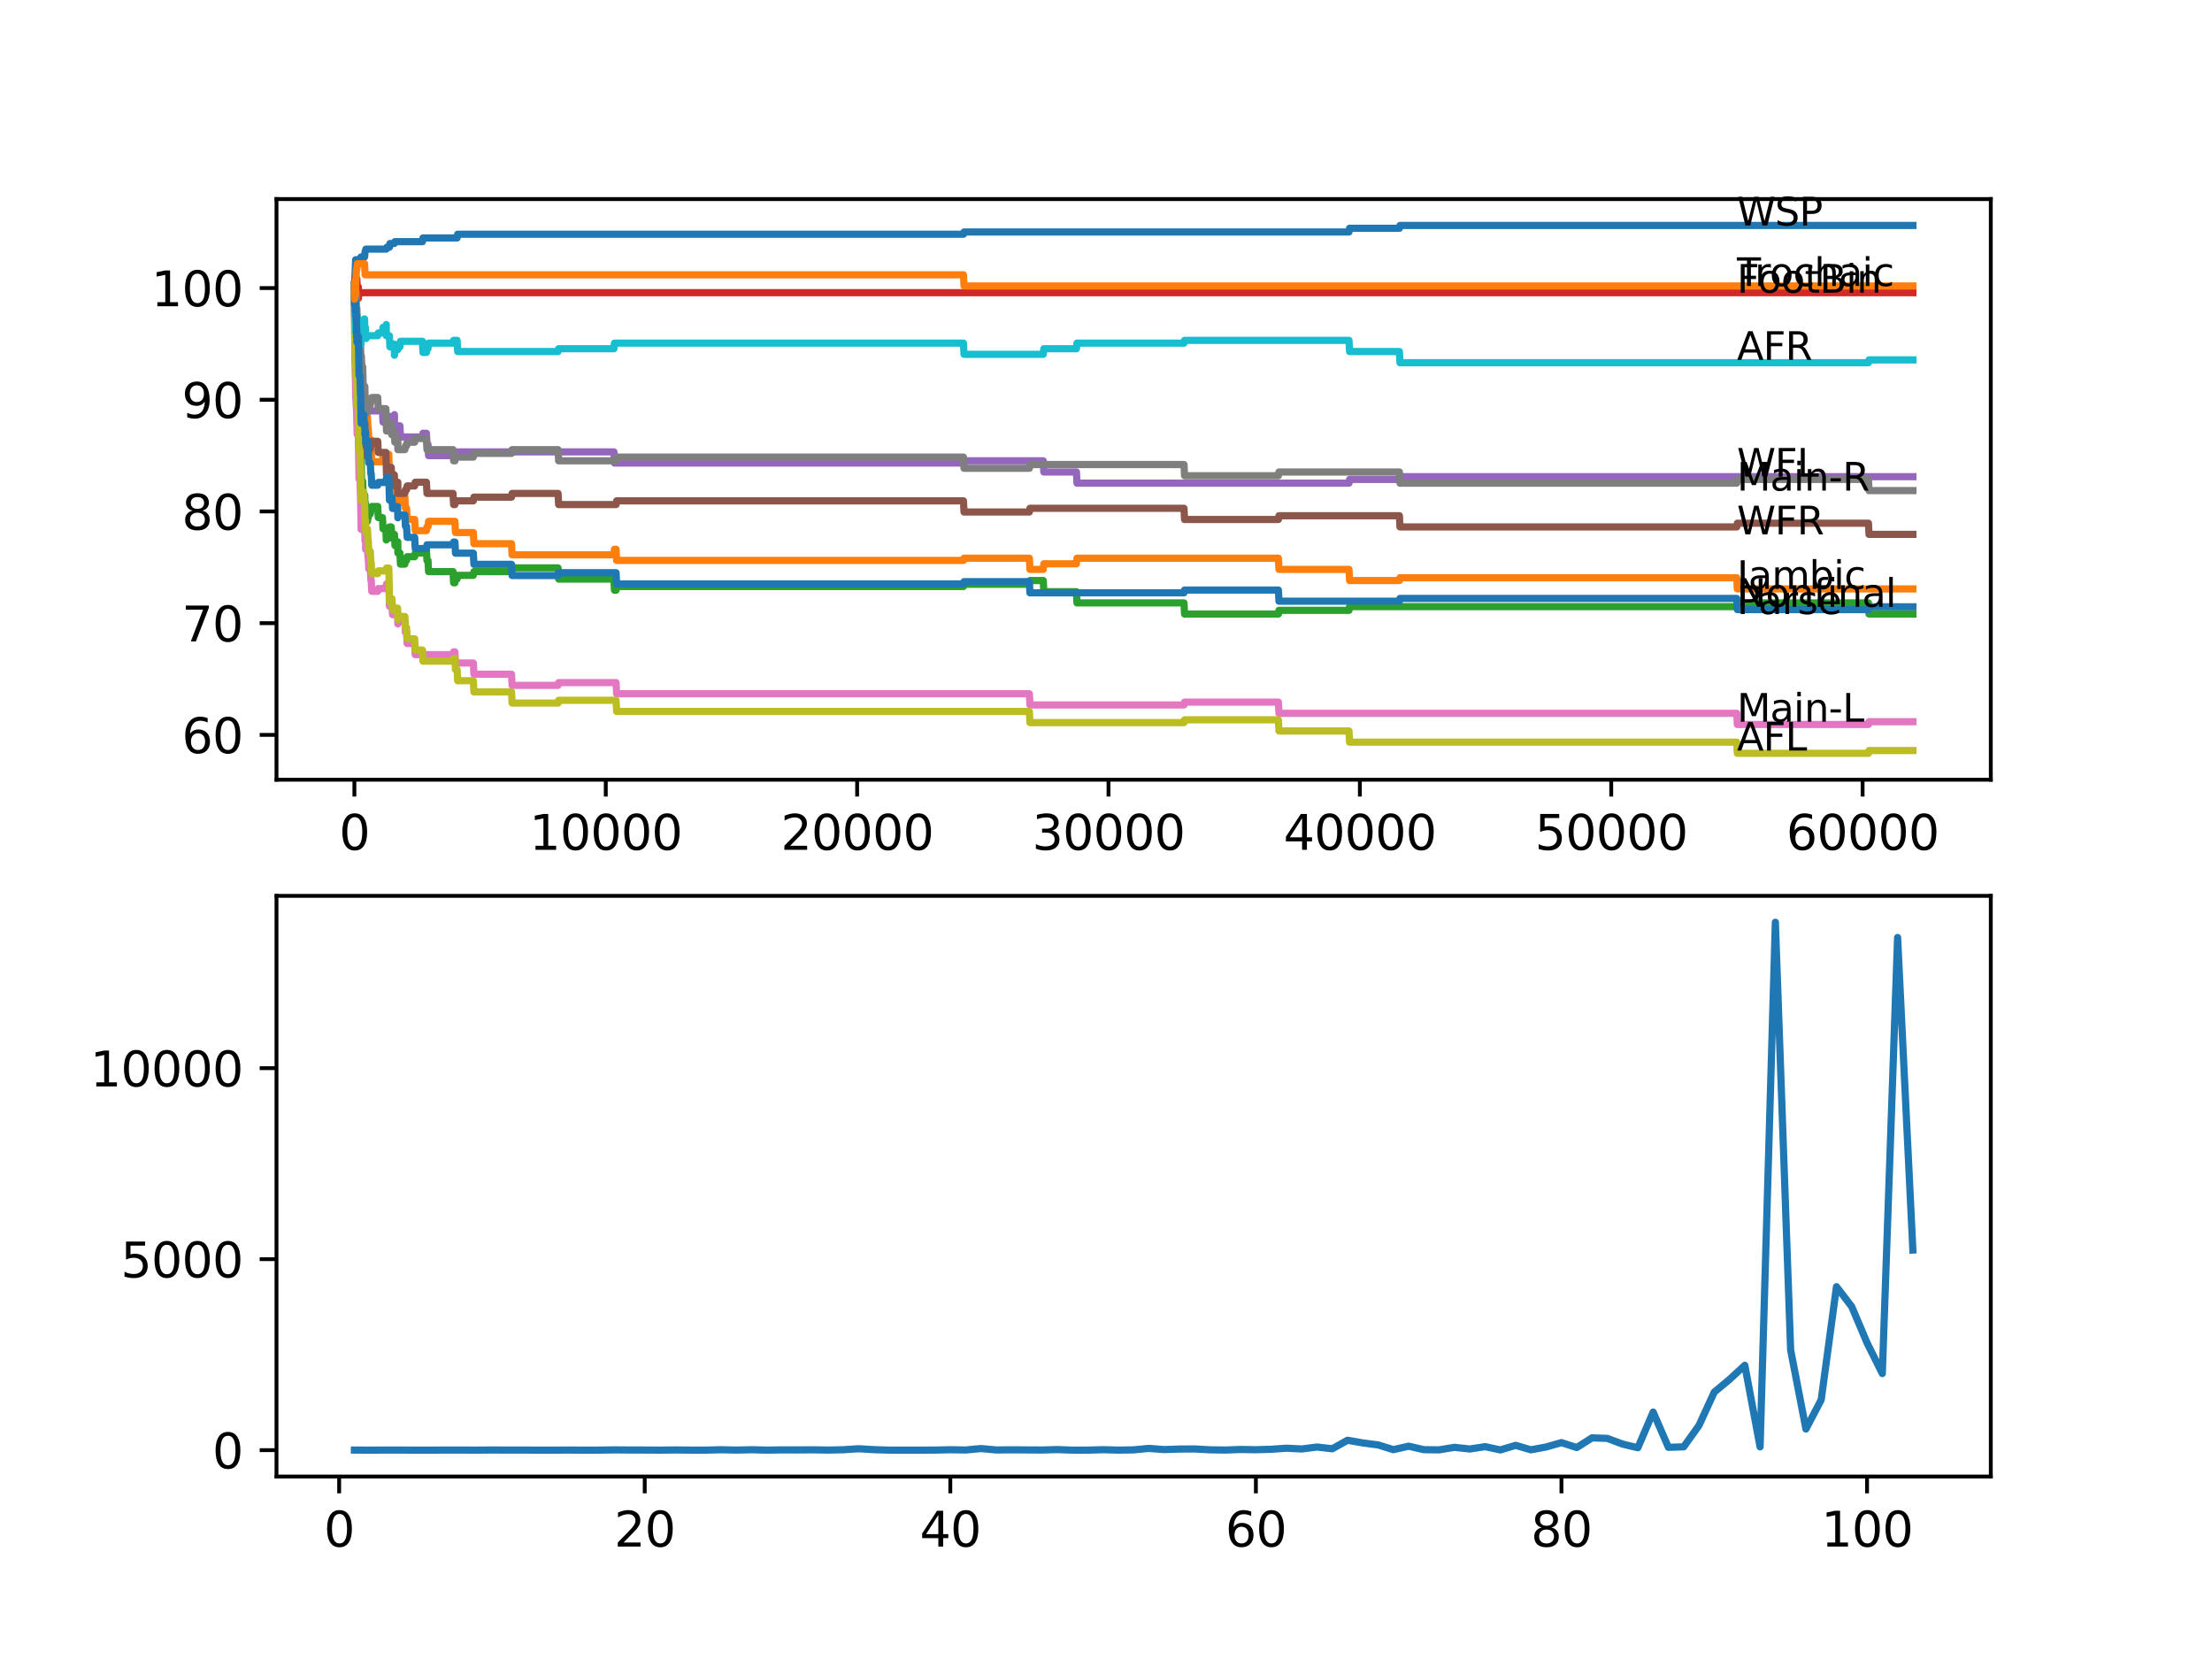 <?xml version="1.0" encoding="utf-8" standalone="no"?>
<!DOCTYPE svg PUBLIC "-//W3C//DTD SVG 1.1//EN"
  "http://www.w3.org/Graphics/SVG/1.1/DTD/svg11.dtd">
<svg xmlns:xlink="http://www.w3.org/1999/xlink" width="460.8pt" height="345.6pt" viewBox="0 0 460.8 345.6" xmlns="http://www.w3.org/2000/svg" version="1.1">
 <defs>
  <style type="text/css">*{stroke-linejoin: round; stroke-linecap: butt}</style>
 </defs>
 <g id="figure_1">
  <g id="patch_1">
   <path d="M 0 345.6 
L 460.8 345.6 
L 460.8 0 
L 0 0 
z
" style="fill: #ffffff"/>
  </g>
  <g id="axes_1">
   <g id="patch_2">
    <path d="M 57.6 162.432 
L 414.72 162.432 
L 414.72 41.472 
L 57.6 41.472 
z
" style="fill: #ffffff"/>
   </g>
   <g id="matplotlib.axis_1">
    <g id="xtick_1">
     <g id="line2d_1">
      <defs>
       <path id="m2e8175c3c3" d="M 0 0 
L 0 3.5 
" style="stroke: #000000; stroke-width: 0.8"/>
      </defs>
      <g>
       <use xlink:href="#m2e8175c3c3" x="73.827" y="162.432" style="stroke: #000000; stroke-width: 0.8"/>
      </g>
     </g>
     <g id="text_1">
      <!-- 0 -->
      <g transform="translate(70.646 177.03)scale(0.1 -0.1)">
       <defs>
        <path id="DejaVuSans-30" d="M 2034 4250 
Q 1547 4250 1301 3770 
Q 1056 3291 1056 2328 
Q 1056 1369 1301 889 
Q 1547 409 2034 409 
Q 2525 409 2770 889 
Q 3016 1369 3016 2328 
Q 3016 3291 2770 3770 
Q 2525 4250 2034 4250 
z
M 2034 4750 
Q 2819 4750 3233 4129 
Q 3647 3509 3647 2328 
Q 3647 1150 3233 529 
Q 2819 -91 2034 -91 
Q 1250 -91 836 529 
Q 422 1150 422 2328 
Q 422 3509 836 4129 
Q 1250 4750 2034 4750 
z
" transform="scale(0.016)"/>
       </defs>
       <use xlink:href="#DejaVuSans-30"/>
      </g>
     </g>
    </g>
    <g id="xtick_2">
     <g id="line2d_2">
      <g>
       <use xlink:href="#m2e8175c3c3" x="126.192" y="162.432" style="stroke: #000000; stroke-width: 0.8"/>
      </g>
     </g>
     <g id="text_2">
      <!-- 10000 -->
      <g transform="translate(110.286 177.03)scale(0.1 -0.1)">
       <defs>
        <path id="DejaVuSans-31" d="M 794 531 
L 1825 531 
L 1825 4091 
L 703 3866 
L 703 4441 
L 1819 4666 
L 2450 4666 
L 2450 531 
L 3481 531 
L 3481 0 
L 794 0 
L 794 531 
z
" transform="scale(0.016)"/>
       </defs>
       <use xlink:href="#DejaVuSans-31"/>
       <use xlink:href="#DejaVuSans-30" x="63.623"/>
       <use xlink:href="#DejaVuSans-30" x="127.246"/>
       <use xlink:href="#DejaVuSans-30" x="190.869"/>
       <use xlink:href="#DejaVuSans-30" x="254.492"/>
      </g>
     </g>
    </g>
    <g id="xtick_3">
     <g id="line2d_3">
      <g>
       <use xlink:href="#m2e8175c3c3" x="178.556" y="162.432" style="stroke: #000000; stroke-width: 0.8"/>
      </g>
     </g>
     <g id="text_3">
      <!-- 20000 -->
      <g transform="translate(162.65 177.03)scale(0.1 -0.1)">
       <defs>
        <path id="DejaVuSans-32" d="M 1228 531 
L 3431 531 
L 3431 0 
L 469 0 
L 469 531 
Q 828 903 1448 1529 
Q 2069 2156 2228 2338 
Q 2531 2678 2651 2914 
Q 2772 3150 2772 3378 
Q 2772 3750 2511 3984 
Q 2250 4219 1831 4219 
Q 1534 4219 1204 4116 
Q 875 4013 500 3803 
L 500 4441 
Q 881 4594 1212 4672 
Q 1544 4750 1819 4750 
Q 2544 4750 2975 4387 
Q 3406 4025 3406 3419 
Q 3406 3131 3298 2873 
Q 3191 2616 2906 2266 
Q 2828 2175 2409 1742 
Q 1991 1309 1228 531 
z
" transform="scale(0.016)"/>
       </defs>
       <use xlink:href="#DejaVuSans-32"/>
       <use xlink:href="#DejaVuSans-30" x="63.623"/>
       <use xlink:href="#DejaVuSans-30" x="127.246"/>
       <use xlink:href="#DejaVuSans-30" x="190.869"/>
       <use xlink:href="#DejaVuSans-30" x="254.492"/>
      </g>
     </g>
    </g>
    <g id="xtick_4">
     <g id="line2d_4">
      <g>
       <use xlink:href="#m2e8175c3c3" x="230.921" y="162.432" style="stroke: #000000; stroke-width: 0.8"/>
      </g>
     </g>
     <g id="text_4">
      <!-- 30000 -->
      <g transform="translate(215.015 177.03)scale(0.1 -0.1)">
       <defs>
        <path id="DejaVuSans-33" d="M 2597 2516 
Q 3050 2419 3304 2112 
Q 3559 1806 3559 1356 
Q 3559 666 3084 287 
Q 2609 -91 1734 -91 
Q 1441 -91 1130 -33 
Q 819 25 488 141 
L 488 750 
Q 750 597 1062 519 
Q 1375 441 1716 441 
Q 2309 441 2620 675 
Q 2931 909 2931 1356 
Q 2931 1769 2642 2001 
Q 2353 2234 1838 2234 
L 1294 2234 
L 1294 2753 
L 1863 2753 
Q 2328 2753 2575 2939 
Q 2822 3125 2822 3475 
Q 2822 3834 2567 4026 
Q 2313 4219 1838 4219 
Q 1578 4219 1281 4162 
Q 984 4106 628 3988 
L 628 4550 
Q 988 4650 1302 4700 
Q 1616 4750 1894 4750 
Q 2613 4750 3031 4423 
Q 3450 4097 3450 3541 
Q 3450 3153 3228 2886 
Q 3006 2619 2597 2516 
z
" transform="scale(0.016)"/>
       </defs>
       <use xlink:href="#DejaVuSans-33"/>
       <use xlink:href="#DejaVuSans-30" x="63.623"/>
       <use xlink:href="#DejaVuSans-30" x="127.246"/>
       <use xlink:href="#DejaVuSans-30" x="190.869"/>
       <use xlink:href="#DejaVuSans-30" x="254.492"/>
      </g>
     </g>
    </g>
    <g id="xtick_5">
     <g id="line2d_5">
      <g>
       <use xlink:href="#m2e8175c3c3" x="283.285" y="162.432" style="stroke: #000000; stroke-width: 0.8"/>
      </g>
     </g>
     <g id="text_5">
      <!-- 40000 -->
      <g transform="translate(267.379 177.03)scale(0.1 -0.1)">
       <defs>
        <path id="DejaVuSans-34" d="M 2419 4116 
L 825 1625 
L 2419 1625 
L 2419 4116 
z
M 2253 4666 
L 3047 4666 
L 3047 1625 
L 3713 1625 
L 3713 1100 
L 3047 1100 
L 3047 0 
L 2419 0 
L 2419 1100 
L 313 1100 
L 313 1709 
L 2253 4666 
z
" transform="scale(0.016)"/>
       </defs>
       <use xlink:href="#DejaVuSans-34"/>
       <use xlink:href="#DejaVuSans-30" x="63.623"/>
       <use xlink:href="#DejaVuSans-30" x="127.246"/>
       <use xlink:href="#DejaVuSans-30" x="190.869"/>
       <use xlink:href="#DejaVuSans-30" x="254.492"/>
      </g>
     </g>
    </g>
    <g id="xtick_6">
     <g id="line2d_6">
      <g>
       <use xlink:href="#m2e8175c3c3" x="335.65" y="162.432" style="stroke: #000000; stroke-width: 0.8"/>
      </g>
     </g>
     <g id="text_6">
      <!-- 50000 -->
      <g transform="translate(319.744 177.03)scale(0.1 -0.1)">
       <defs>
        <path id="DejaVuSans-35" d="M 691 4666 
L 3169 4666 
L 3169 4134 
L 1269 4134 
L 1269 2991 
Q 1406 3038 1543 3061 
Q 1681 3084 1819 3084 
Q 2600 3084 3056 2656 
Q 3513 2228 3513 1497 
Q 3513 744 3044 326 
Q 2575 -91 1722 -91 
Q 1428 -91 1123 -41 
Q 819 9 494 109 
L 494 744 
Q 775 591 1075 516 
Q 1375 441 1709 441 
Q 2250 441 2565 725 
Q 2881 1009 2881 1497 
Q 2881 1984 2565 2268 
Q 2250 2553 1709 2553 
Q 1456 2553 1204 2497 
Q 953 2441 691 2322 
L 691 4666 
z
" transform="scale(0.016)"/>
       </defs>
       <use xlink:href="#DejaVuSans-35"/>
       <use xlink:href="#DejaVuSans-30" x="63.623"/>
       <use xlink:href="#DejaVuSans-30" x="127.246"/>
       <use xlink:href="#DejaVuSans-30" x="190.869"/>
       <use xlink:href="#DejaVuSans-30" x="254.492"/>
      </g>
     </g>
    </g>
    <g id="xtick_7">
     <g id="line2d_7">
      <g>
       <use xlink:href="#m2e8175c3c3" x="388.014" y="162.432" style="stroke: #000000; stroke-width: 0.8"/>
      </g>
     </g>
     <g id="text_7">
      <!-- 60000 -->
      <g transform="translate(372.108 177.03)scale(0.1 -0.1)">
       <defs>
        <path id="DejaVuSans-36" d="M 2113 2584 
Q 1688 2584 1439 2293 
Q 1191 2003 1191 1497 
Q 1191 994 1439 701 
Q 1688 409 2113 409 
Q 2538 409 2786 701 
Q 3034 994 3034 1497 
Q 3034 2003 2786 2293 
Q 2538 2584 2113 2584 
z
M 3366 4563 
L 3366 3988 
Q 3128 4100 2886 4159 
Q 2644 4219 2406 4219 
Q 1781 4219 1451 3797 
Q 1122 3375 1075 2522 
Q 1259 2794 1537 2939 
Q 1816 3084 2150 3084 
Q 2853 3084 3261 2657 
Q 3669 2231 3669 1497 
Q 3669 778 3244 343 
Q 2819 -91 2113 -91 
Q 1303 -91 875 529 
Q 447 1150 447 2328 
Q 447 3434 972 4092 
Q 1497 4750 2381 4750 
Q 2619 4750 2861 4703 
Q 3103 4656 3366 4563 
z
" transform="scale(0.016)"/>
       </defs>
       <use xlink:href="#DejaVuSans-36"/>
       <use xlink:href="#DejaVuSans-30" x="63.623"/>
       <use xlink:href="#DejaVuSans-30" x="127.246"/>
       <use xlink:href="#DejaVuSans-30" x="190.869"/>
       <use xlink:href="#DejaVuSans-30" x="254.492"/>
      </g>
     </g>
    </g>
   </g>
   <g id="matplotlib.axis_2">
    <g id="ytick_1">
     <g id="line2d_8">
      <defs>
       <path id="mce002742f3" d="M 0 0 
L -3.5 0 
" style="stroke: #000000; stroke-width: 0.8"/>
      </defs>
      <g>
       <use xlink:href="#mce002742f3" x="57.6" y="153.094" style="stroke: #000000; stroke-width: 0.8"/>
      </g>
     </g>
     <g id="text_8">
      <!-- 60 -->
      <g transform="translate(37.875 156.893)scale(0.1 -0.1)">
       <use xlink:href="#DejaVuSans-36"/>
       <use xlink:href="#DejaVuSans-30" x="63.623"/>
      </g>
     </g>
    </g>
    <g id="ytick_2">
     <g id="line2d_9">
      <g>
       <use xlink:href="#mce002742f3" x="57.6" y="129.821" style="stroke: #000000; stroke-width: 0.8"/>
      </g>
     </g>
     <g id="text_9">
      <!-- 70 -->
      <g transform="translate(37.875 133.62)scale(0.1 -0.1)">
       <defs>
        <path id="DejaVuSans-37" d="M 525 4666 
L 3525 4666 
L 3525 4397 
L 1831 0 
L 1172 0 
L 2766 4134 
L 525 4134 
L 525 4666 
z
" transform="scale(0.016)"/>
       </defs>
       <use xlink:href="#DejaVuSans-37"/>
       <use xlink:href="#DejaVuSans-30" x="63.623"/>
      </g>
     </g>
    </g>
    <g id="ytick_3">
     <g id="line2d_10">
      <g>
       <use xlink:href="#mce002742f3" x="57.6" y="106.548" style="stroke: #000000; stroke-width: 0.8"/>
      </g>
     </g>
     <g id="text_10">
      <!-- 80 -->
      <g transform="translate(37.875 110.348)scale(0.1 -0.1)">
       <defs>
        <path id="DejaVuSans-38" d="M 2034 2216 
Q 1584 2216 1326 1975 
Q 1069 1734 1069 1313 
Q 1069 891 1326 650 
Q 1584 409 2034 409 
Q 2484 409 2743 651 
Q 3003 894 3003 1313 
Q 3003 1734 2745 1975 
Q 2488 2216 2034 2216 
z
M 1403 2484 
Q 997 2584 770 2862 
Q 544 3141 544 3541 
Q 544 4100 942 4425 
Q 1341 4750 2034 4750 
Q 2731 4750 3128 4425 
Q 3525 4100 3525 3541 
Q 3525 3141 3298 2862 
Q 3072 2584 2669 2484 
Q 3125 2378 3379 2068 
Q 3634 1759 3634 1313 
Q 3634 634 3220 271 
Q 2806 -91 2034 -91 
Q 1263 -91 848 271 
Q 434 634 434 1313 
Q 434 1759 690 2068 
Q 947 2378 1403 2484 
z
M 1172 3481 
Q 1172 3119 1398 2916 
Q 1625 2713 2034 2713 
Q 2441 2713 2670 2916 
Q 2900 3119 2900 3481 
Q 2900 3844 2670 4047 
Q 2441 4250 2034 4250 
Q 1625 4250 1398 4047 
Q 1172 3844 1172 3481 
z
" transform="scale(0.016)"/>
       </defs>
       <use xlink:href="#DejaVuSans-38"/>
       <use xlink:href="#DejaVuSans-30" x="63.623"/>
      </g>
     </g>
    </g>
    <g id="ytick_4">
     <g id="line2d_11">
      <g>
       <use xlink:href="#mce002742f3" x="57.6" y="83.276" style="stroke: #000000; stroke-width: 0.8"/>
      </g>
     </g>
     <g id="text_11">
      <!-- 90 -->
      <g transform="translate(37.875 87.075)scale(0.1 -0.1)">
       <defs>
        <path id="DejaVuSans-39" d="M 703 97 
L 703 672 
Q 941 559 1184 500 
Q 1428 441 1663 441 
Q 2288 441 2617 861 
Q 2947 1281 2994 2138 
Q 2813 1869 2534 1725 
Q 2256 1581 1919 1581 
Q 1219 1581 811 2004 
Q 403 2428 403 3163 
Q 403 3881 828 4315 
Q 1253 4750 1959 4750 
Q 2769 4750 3195 4129 
Q 3622 3509 3622 2328 
Q 3622 1225 3098 567 
Q 2575 -91 1691 -91 
Q 1453 -91 1209 -44 
Q 966 3 703 97 
z
M 1959 2075 
Q 2384 2075 2632 2365 
Q 2881 2656 2881 3163 
Q 2881 3666 2632 3958 
Q 2384 4250 1959 4250 
Q 1534 4250 1286 3958 
Q 1038 3666 1038 3163 
Q 1038 2656 1286 2365 
Q 1534 2075 1959 2075 
z
" transform="scale(0.016)"/>
       </defs>
       <use xlink:href="#DejaVuSans-39"/>
       <use xlink:href="#DejaVuSans-30" x="63.623"/>
      </g>
     </g>
    </g>
    <g id="ytick_5">
     <g id="line2d_12">
      <g>
       <use xlink:href="#mce002742f3" x="57.6" y="60.003" style="stroke: #000000; stroke-width: 0.8"/>
      </g>
     </g>
     <g id="text_12">
      <!-- 100 -->
      <g transform="translate(31.512 63.802)scale(0.1 -0.1)">
       <use xlink:href="#DejaVuSans-31"/>
       <use xlink:href="#DejaVuSans-30" x="63.623"/>
       <use xlink:href="#DejaVuSans-30" x="127.246"/>
      </g>
     </g>
    </g>
   </g>
   <g id="line2d_13">
    <path d="M 73.833 59.421 
L 73.838 59.421 
L 73.964 57.016 
L 73.969 57.016 
L 74.089 54.107 
L 75.095 54.107 
L 75.21 53.525 
L 75.948 53.525 
L 76.063 52.362 
L 76.105 52.362 
L 76.221 51.896 
L 80.462 51.896 
L 80.577 51.508 
L 81.111 51.508 
L 81.227 50.733 
L 82.138 50.733 
L 82.253 50.345 
L 87.997 50.345 
L 88.113 49.569 
L 95.224 49.569 
L 95.339 48.793 
L 200.707 48.793 
L 200.822 48.328 
L 281.023 48.328 
L 281.138 47.552 
L 291.522 47.552 
L 291.638 46.97 
L 398.487 46.97 
L 398.487 46.97 
" clip-path="url(#pe98b1a8be1)" style="fill: none; stroke: #1f77b4; stroke-width: 1.5; stroke-linecap: square"/>
   </g>
   <g id="line2d_14">
    <path d="M 73.833 59.421 
L 73.843 59.421 
L 73.875 58.839 
L 73.89 63.494 
L 73.896 63.494 
L 73.948 66.209 
L 74.006 64.657 
L 74.032 64.657 
L 74.079 62.912 
L 74.084 65.239 
L 74.142 64.076 
L 74.147 64.076 
L 74.262 67.567 
L 74.665 67.567 
L 74.681 66.403 
L 74.686 68.73 
L 74.77 68.73 
L 74.885 71.057 
L 74.99 71.057 
L 75.11 75.712 
L 75.116 75.712 
L 75.241 82.694 
L 75.273 82.694 
L 75.393 80.367 
L 75.786 80.367 
L 75.901 82.694 
L 76.011 82.694 
L 76.105 85.021 
L 76.126 84.556 
L 76.163 84.556 
L 76.278 86.883 
L 76.55 86.883 
L 76.666 89.21 
L 76.713 89.21 
L 76.828 91.537 
L 77.142 91.537 
L 77.257 93.865 
L 77.331 93.865 
L 77.446 96.192 
L 79.677 96.192 
L 79.792 95.028 
L 80.462 95.028 
L 80.577 94.64 
L 81.007 94.64 
L 81.132 101.622 
L 81.656 101.622 
L 81.771 103.95 
L 82.138 103.95 
L 82.269 102.398 
L 82.829 102.398 
L 82.944 104.725 
L 83.311 104.725 
L 83.426 103.562 
L 84.342 103.562 
L 84.457 105.889 
L 84.698 105.889 
L 84.814 108.216 
L 86.384 108.216 
L 86.5 110.544 
L 88.83 110.544 
L 88.945 109.768 
L 89.16 109.768 
L 89.275 108.604 
L 94.768 108.604 
L 94.883 110.931 
L 98.606 110.931 
L 98.722 113.259 
L 106.561 113.259 
L 106.676 115.586 
L 127.889 115.586 
L 128.004 114.422 
L 128.339 114.422 
L 128.454 116.75 
L 200.707 116.75 
L 200.822 116.284 
L 214.437 116.284 
L 214.552 118.611 
L 217.332 118.611 
L 217.448 117.448 
L 224.239 117.448 
L 224.354 116.284 
L 266.314 116.284 
L 266.429 118.611 
L 281.023 118.611 
L 281.138 120.939 
L 291.522 120.939 
L 291.638 120.357 
L 361.801 120.357 
L 361.916 122.684 
L 398.487 122.684 
L 398.487 122.684 
" clip-path="url(#pe98b1a8be1)" style="fill: none; stroke: #ff7f0e; stroke-width: 1.5; stroke-linecap: square"/>
   </g>
   <g id="line2d_15">
    <path d="M 73.833 60.003 
L 73.843 60.003 
L 73.854 59.421 
L 73.906 64.58 
L 73.911 64.58 
L 73.922 64.58 
L 74.047 75.634 
L 74.053 75.053 
L 74.084 75.053 
L 74.205 79.707 
L 74.215 79.707 
L 74.257 84.362 
L 74.33 83.586 
L 74.335 83.586 
L 74.456 88.24 
L 74.597 88.24 
L 74.681 92.119 
L 74.712 91.344 
L 74.749 91.344 
L 74.77 93.671 
L 74.859 93.089 
L 74.99 93.089 
L 75.016 92.313 
L 75.021 94.64 
L 75.095 93.865 
L 75.194 92.507 
L 75.32 100.265 
L 75.556 100.265 
L 75.676 104.919 
L 75.786 104.919 
L 75.901 104.337 
L 75.948 104.337 
L 75.995 103.174 
L 76.001 105.501 
L 76.053 104.725 
L 76.105 104.725 
L 76.163 107.053 
L 76.215 106.277 
L 76.283 106.277 
L 76.399 108.604 
L 76.55 108.604 
L 76.666 107.828 
L 76.713 107.828 
L 76.828 107.053 
L 77.142 107.053 
L 77.257 106.277 
L 77.331 106.277 
L 77.446 105.501 
L 78.687 105.501 
L 78.802 107.828 
L 79.677 107.828 
L 79.792 110.156 
L 80.394 110.156 
L 80.462 112.483 
L 80.509 112.095 
L 81.007 112.095 
L 81.132 109.768 
L 81.499 109.768 
L 81.614 112.095 
L 81.656 112.095 
L 81.771 111.319 
L 82.169 111.319 
L 82.284 113.647 
L 82.829 113.647 
L 82.876 112.871 
L 82.881 115.198 
L 82.928 115.198 
L 83.311 115.198 
L 83.426 117.525 
L 84.342 117.525 
L 84.457 116.75 
L 84.698 116.75 
L 84.814 115.974 
L 86.384 115.974 
L 86.5 115.198 
L 87.997 115.198 
L 88.113 114.422 
L 88.83 114.422 
L 88.945 116.75 
L 89.16 116.75 
L 89.275 119.077 
L 94.381 119.077 
L 94.496 121.404 
L 94.768 121.404 
L 94.883 120.628 
L 95.224 120.628 
L 95.339 119.853 
L 98.606 119.853 
L 98.722 119.077 
L 106.561 119.077 
L 106.676 118.301 
L 116.258 118.301 
L 116.374 120.628 
L 127.889 120.628 
L 128.004 122.956 
L 128.339 122.956 
L 128.454 122.18 
L 200.707 122.18 
L 200.822 121.714 
L 214.437 121.714 
L 214.552 120.939 
L 217.332 120.939 
L 217.448 123.266 
L 224.239 123.266 
L 224.354 125.593 
L 246.646 125.593 
L 246.761 127.92 
L 266.314 127.92 
L 266.429 127.145 
L 281.023 127.145 
L 281.138 126.369 
L 361.801 126.369 
L 361.916 125.593 
L 389.234 125.593 
L 389.35 127.92 
L 398.487 127.92 
L 398.487 127.92 
" clip-path="url(#pe98b1a8be1)" style="fill: none; stroke: #2ca02c; stroke-width: 1.5; stroke-linecap: square"/>
   </g>
   <g id="line2d_16">
    <path d="M 73.833 60.003 
L 73.885 60.003 
L 74.011 58.064 
L 74.335 58.064 
L 74.451 60.391 
L 74.597 60.391 
L 74.665 59.809 
L 74.671 62.136 
L 74.697 61.554 
L 74.749 61.554 
L 74.864 60.973 
L 398.487 60.973 
L 398.487 60.973 
" clip-path="url(#pe98b1a8be1)" style="fill: none; stroke: #d62728; stroke-width: 1.5; stroke-linecap: square"/>
   </g>
   <g id="line2d_17">
    <path d="M 73.833 62.33 
L 73.838 62.33 
L 73.969 72.803 
L 73.974 72.803 
L 74.095 79.203 
L 74.288 79.203 
L 74.403 81.53 
L 75.095 81.53 
L 75.21 80.948 
L 75.273 80.948 
L 75.393 85.603 
L 79.677 85.603 
L 79.792 87.93 
L 80.462 87.93 
L 80.577 87.542 
L 81.111 87.542 
L 81.227 86.767 
L 82.138 86.767 
L 82.169 86.379 
L 82.174 88.706 
L 82.222 88.706 
L 83.311 88.706 
L 83.426 91.033 
L 87.997 91.033 
L 88.113 90.257 
L 88.83 90.257 
L 88.945 92.585 
L 89.16 92.585 
L 89.275 94.912 
L 95.224 94.912 
L 95.339 94.136 
L 127.889 94.136 
L 128.004 96.464 
L 200.707 96.464 
L 200.822 95.998 
L 217.332 95.998 
L 217.448 98.325 
L 224.239 98.325 
L 224.354 100.653 
L 281.023 100.653 
L 281.138 99.877 
L 291.522 99.877 
L 291.638 99.295 
L 398.487 99.295 
L 398.487 99.295 
" clip-path="url(#pe98b1a8be1)" style="fill: none; stroke: #9467bd; stroke-width: 1.5; stroke-linecap: square"/>
   </g>
   <g id="line2d_18">
    <path d="M 73.833 59.421 
L 73.854 59.421 
L 73.985 68.265 
L 74.053 68.265 
L 74.089 67.489 
L 74.095 69.816 
L 74.152 69.816 
L 74.157 69.816 
L 74.215 69.04 
L 74.225 73.695 
L 74.241 73.695 
L 74.257 73.695 
L 74.335 72.144 
L 74.341 74.471 
L 74.367 73.695 
L 74.403 73.695 
L 74.519 76.022 
L 74.597 76.022 
L 74.681 79.901 
L 74.712 78.35 
L 74.749 78.35 
L 74.77 80.677 
L 74.859 80.095 
L 74.99 80.095 
L 75.016 79.319 
L 75.021 81.647 
L 75.095 80.871 
L 75.199 84.75 
L 75.21 83.198 
L 75.268 83.198 
L 75.383 85.525 
L 75.556 85.525 
L 75.676 90.18 
L 75.786 90.18 
L 75.901 89.598 
L 75.995 89.598 
L 76.111 93.477 
L 76.163 93.477 
L 76.278 92.701 
L 76.283 92.701 
L 76.399 95.028 
L 76.55 95.028 
L 76.666 94.253 
L 76.713 94.253 
L 76.828 93.477 
L 77.142 93.477 
L 77.257 92.701 
L 77.331 92.701 
L 77.446 91.925 
L 78.687 91.925 
L 78.802 94.253 
L 80.394 94.253 
L 80.514 98.907 
L 81.007 98.907 
L 81.127 97.356 
L 81.499 97.356 
L 81.614 99.683 
L 81.656 99.683 
L 81.771 98.907 
L 82.138 98.907 
L 82.253 101.234 
L 82.829 101.234 
L 82.876 100.459 
L 82.881 102.786 
L 82.928 102.786 
L 84.342 102.786 
L 84.457 102.01 
L 84.698 102.01 
L 84.814 101.234 
L 86.384 101.234 
L 86.5 100.459 
L 88.83 100.459 
L 88.945 102.786 
L 94.381 102.786 
L 94.496 105.113 
L 94.768 105.113 
L 94.883 104.337 
L 98.606 104.337 
L 98.722 103.562 
L 106.561 103.562 
L 106.676 102.786 
L 116.258 102.786 
L 116.374 105.113 
L 128.339 105.113 
L 128.454 104.337 
L 200.707 104.337 
L 200.822 106.665 
L 214.437 106.665 
L 214.552 105.889 
L 246.646 105.889 
L 246.761 108.216 
L 266.314 108.216 
L 266.429 107.44 
L 291.522 107.44 
L 291.638 109.768 
L 361.801 109.768 
L 361.916 108.992 
L 389.234 108.992 
L 389.35 111.319 
L 398.487 111.319 
L 398.487 111.319 
" clip-path="url(#pe98b1a8be1)" style="fill: none; stroke: #8c564b; stroke-width: 1.5; stroke-linecap: square"/>
   </g>
   <g id="line2d_19">
    <path d="M 73.833 62.33 
L 73.838 62.33 
L 73.964 71.872 
L 73.969 71.29 
L 73.974 71.29 
L 74.089 82.927 
L 74.105 82.345 
L 74.157 82.345 
L 74.273 85.836 
L 74.288 85.836 
L 74.403 90.49 
L 74.519 89.908 
L 74.597 89.908 
L 74.665 89.327 
L 74.671 91.654 
L 74.796 99.799 
L 74.99 99.799 
L 75.105 103.872 
L 75.116 103.872 
L 75.236 110.272 
L 75.268 110.272 
L 75.383 109.69 
L 75.556 109.69 
L 75.676 108.527 
L 75.786 108.527 
L 75.901 110.854 
L 75.995 110.854 
L 76.011 110.272 
L 76.016 112.599 
L 76.09 112.599 
L 76.105 112.599 
L 76.163 112.134 
L 76.168 114.461 
L 76.194 114.461 
L 76.283 114.461 
L 76.399 113.879 
L 76.55 113.879 
L 76.666 116.207 
L 76.713 116.207 
L 76.828 118.534 
L 77.142 118.534 
L 77.257 120.861 
L 77.331 120.861 
L 77.446 123.188 
L 78.687 123.188 
L 78.802 122.607 
L 80.394 122.607 
L 80.509 121.637 
L 81.007 121.637 
L 81.127 126.291 
L 81.499 126.291 
L 81.614 125.71 
L 81.656 125.71 
L 81.771 128.037 
L 82.138 128.037 
L 82.253 127.649 
L 82.829 127.649 
L 82.876 129.976 
L 82.939 129.394 
L 84.342 129.394 
L 84.457 131.722 
L 84.698 131.722 
L 84.814 134.049 
L 86.384 134.049 
L 86.5 136.376 
L 94.381 136.376 
L 94.496 135.794 
L 94.768 135.794 
L 94.883 138.122 
L 98.606 138.122 
L 98.722 140.449 
L 106.561 140.449 
L 106.676 142.776 
L 116.258 142.776 
L 116.374 142.194 
L 128.339 142.194 
L 128.454 144.522 
L 214.437 144.522 
L 214.552 146.849 
L 246.646 146.849 
L 246.761 146.267 
L 266.314 146.267 
L 266.429 148.594 
L 361.801 148.594 
L 361.916 150.922 
L 389.234 150.922 
L 389.35 150.34 
L 398.487 150.34 
L 398.487 150.34 
" clip-path="url(#pe98b1a8be1)" style="fill: none; stroke: #e377c2; stroke-width: 1.5; stroke-linecap: square"/>
   </g>
   <g id="line2d_20">
    <path d="M 73.833 59.421 
L 73.838 59.421 
L 73.854 58.645 
L 73.927 62.253 
L 73.953 62.253 
L 74.068 59.537 
L 74.089 59.537 
L 74.157 61.865 
L 74.199 61.089 
L 74.215 61.089 
L 74.257 65.744 
L 74.33 64.192 
L 74.335 64.192 
L 74.451 68.071 
L 74.597 68.071 
L 74.681 70.786 
L 74.707 69.234 
L 74.749 69.234 
L 74.77 71.562 
L 74.859 70.98 
L 74.99 70.98 
L 75.016 70.204 
L 75.021 72.531 
L 75.095 71.756 
L 75.199 75.634 
L 75.21 74.083 
L 75.268 74.083 
L 75.383 76.41 
L 75.556 76.41 
L 75.676 81.065 
L 75.786 81.065 
L 75.901 80.483 
L 75.995 80.483 
L 76.111 84.362 
L 76.163 84.362 
L 76.278 83.586 
L 76.283 83.586 
L 76.399 85.913 
L 76.55 85.913 
L 76.666 85.137 
L 76.713 85.137 
L 76.828 84.362 
L 77.142 84.362 
L 77.257 83.586 
L 77.331 83.586 
L 77.446 82.81 
L 78.687 82.81 
L 78.802 85.137 
L 80.394 85.137 
L 80.514 89.792 
L 81.007 89.792 
L 81.127 88.24 
L 81.499 88.24 
L 81.614 90.568 
L 81.656 90.568 
L 81.771 89.792 
L 82.138 89.792 
L 82.253 92.119 
L 82.829 92.119 
L 82.876 91.344 
L 82.881 93.671 
L 82.928 93.671 
L 84.342 93.671 
L 84.457 92.895 
L 84.698 92.895 
L 84.814 92.119 
L 86.384 92.119 
L 86.5 91.344 
L 88.83 91.344 
L 88.945 93.671 
L 94.381 93.671 
L 94.496 95.998 
L 94.768 95.998 
L 94.883 95.222 
L 98.606 95.222 
L 98.722 94.447 
L 106.561 94.447 
L 106.676 93.671 
L 116.258 93.671 
L 116.374 95.998 
L 128.339 95.998 
L 128.454 95.222 
L 200.707 95.222 
L 200.822 97.55 
L 214.437 97.55 
L 214.552 96.774 
L 246.646 96.774 
L 246.761 99.101 
L 266.314 99.101 
L 266.429 98.325 
L 291.522 98.325 
L 291.638 100.653 
L 361.801 100.653 
L 361.916 99.877 
L 389.234 99.877 
L 389.35 102.204 
L 398.487 102.204 
L 398.487 102.204 
" clip-path="url(#pe98b1a8be1)" style="fill: none; stroke: #7f7f7f; stroke-width: 1.5; stroke-linecap: square"/>
   </g>
   <g id="line2d_21">
    <path d="M 73.833 62.33 
L 73.838 62.33 
L 73.885 70.592 
L 73.958 68.187 
L 73.964 68.187 
L 73.969 67.605 
L 74.016 72.26 
L 74.037 72.26 
L 74.047 72.26 
L 74.168 78.66 
L 74.215 78.66 
L 74.257 77.496 
L 74.294 82.151 
L 74.346 82.151 
L 74.403 84.478 
L 74.456 83.896 
L 74.597 83.896 
L 74.665 83.314 
L 74.671 85.642 
L 74.796 93.787 
L 74.99 93.787 
L 75.105 97.86 
L 75.116 97.86 
L 75.236 104.26 
L 75.268 104.26 
L 75.383 103.678 
L 75.556 103.678 
L 75.676 102.514 
L 75.786 102.514 
L 75.901 104.842 
L 75.948 104.842 
L 76.063 108.914 
L 76.105 108.914 
L 76.163 108.449 
L 76.168 110.776 
L 76.194 110.776 
L 76.283 110.776 
L 76.399 110.194 
L 76.55 110.194 
L 76.666 112.522 
L 76.713 112.522 
L 76.828 114.849 
L 77.142 114.849 
L 77.257 117.176 
L 77.331 117.176 
L 77.446 119.504 
L 78.687 119.504 
L 78.802 118.922 
L 80.394 118.922 
L 80.509 118.34 
L 81.007 118.34 
L 81.132 125.322 
L 81.499 125.322 
L 81.614 124.74 
L 81.656 124.74 
L 81.771 127.067 
L 82.138 127.067 
L 82.253 126.679 
L 82.829 126.679 
L 82.876 129.007 
L 82.939 128.425 
L 84.342 128.425 
L 84.457 130.752 
L 84.698 130.752 
L 84.814 133.079 
L 86.384 133.079 
L 86.5 135.407 
L 87.997 135.407 
L 88.113 137.734 
L 94.381 137.734 
L 94.496 137.152 
L 94.768 137.152 
L 94.883 139.479 
L 95.224 139.479 
L 95.339 141.807 
L 98.606 141.807 
L 98.722 144.134 
L 106.561 144.134 
L 106.676 146.461 
L 116.258 146.461 
L 116.374 145.879 
L 128.339 145.879 
L 128.454 148.207 
L 214.437 148.207 
L 214.552 150.534 
L 246.646 150.534 
L 246.761 149.952 
L 266.314 149.952 
L 266.429 152.279 
L 281.023 152.279 
L 281.138 154.607 
L 361.801 154.607 
L 361.916 156.934 
L 389.234 156.934 
L 389.35 156.352 
L 398.487 156.352 
L 398.487 156.352 
" clip-path="url(#pe98b1a8be1)" style="fill: none; stroke: #bcbd22; stroke-width: 1.5; stroke-linecap: square"/>
   </g>
   <g id="line2d_22">
    <path d="M 73.833 60.003 
L 73.838 60.003 
L 73.843 59.227 
L 73.88 65.744 
L 73.927 63.145 
L 73.932 63.145 
L 73.969 60.624 
L 74.016 64.502 
L 74.032 64.502 
L 74.053 69.157 
L 74.147 67.217 
L 74.157 67.217 
L 74.273 66.442 
L 74.288 66.442 
L 74.335 65.666 
L 74.341 67.993 
L 74.393 67.217 
L 74.403 67.217 
L 74.519 66.636 
L 74.665 66.636 
L 74.692 71.29 
L 74.781 69.933 
L 75.016 69.933 
L 75.095 69.351 
L 75.1 71.678 
L 75.11 71.678 
L 75.194 71.678 
L 75.336 68.187 
L 75.556 68.187 
L 75.676 67.024 
L 75.786 67.024 
L 75.901 66.442 
L 75.948 66.442 
L 75.995 68.769 
L 76.058 68.187 
L 76.105 68.187 
L 76.221 70.514 
L 76.283 70.514 
L 76.399 69.933 
L 78.687 69.933 
L 78.802 69.351 
L 79.677 69.351 
L 79.792 68.187 
L 80.394 68.187 
L 80.462 67.605 
L 80.467 69.933 
L 80.488 69.933 
L 81.111 69.933 
L 81.227 72.26 
L 81.499 72.26 
L 81.614 71.678 
L 82.138 71.678 
L 82.169 74.005 
L 82.248 72.842 
L 82.876 72.842 
L 82.991 72.26 
L 83.311 72.26 
L 83.426 71.096 
L 87.997 71.096 
L 88.113 73.424 
L 88.83 73.424 
L 88.945 72.648 
L 89.16 72.648 
L 89.275 71.484 
L 94.381 71.484 
L 94.496 70.902 
L 95.224 70.902 
L 95.339 73.23 
L 116.258 73.23 
L 116.374 72.648 
L 127.889 72.648 
L 128.004 71.484 
L 200.707 71.484 
L 200.822 73.811 
L 217.332 73.811 
L 217.448 72.648 
L 224.239 72.648 
L 224.354 71.484 
L 246.646 71.484 
L 246.761 70.902 
L 281.023 70.902 
L 281.138 73.23 
L 291.522 73.23 
L 291.638 75.557 
L 389.234 75.557 
L 389.35 74.975 
L 398.487 74.975 
L 398.487 74.975 
" clip-path="url(#pe98b1a8be1)" style="fill: none; stroke: #17becf; stroke-width: 1.5; stroke-linecap: square"/>
   </g>
   <g id="line2d_23">
    <path d="M 73.833 62.33 
L 73.854 62.33 
L 73.875 61.283 
L 73.88 63.61 
L 73.953 63.145 
L 73.964 63.145 
L 74.053 62.563 
L 74.058 64.89 
L 74.089 64.89 
L 74.157 64.308 
L 74.163 66.636 
L 74.184 66.636 
L 74.215 66.636 
L 74.257 65.472 
L 74.294 70.127 
L 74.335 70.127 
L 74.346 68.963 
L 74.351 71.29 
L 74.44 70.708 
L 74.597 70.708 
L 74.671 70.127 
L 74.676 72.454 
L 74.681 71.872 
L 74.801 78.272 
L 74.99 78.272 
L 75.095 82.345 
L 75.105 81.763 
L 75.116 81.763 
L 75.236 88.163 
L 75.268 88.163 
L 75.383 87.581 
L 75.556 87.581 
L 75.676 86.417 
L 75.786 86.417 
L 75.901 88.745 
L 75.995 88.745 
L 76.011 88.163 
L 76.016 90.49 
L 76.09 90.49 
L 76.105 90.49 
L 76.163 90.025 
L 76.168 92.352 
L 76.194 92.352 
L 76.283 92.352 
L 76.399 91.77 
L 76.55 91.77 
L 76.666 94.097 
L 76.713 94.097 
L 76.828 96.425 
L 77.142 96.425 
L 77.257 98.752 
L 77.331 98.752 
L 77.446 101.079 
L 78.687 101.079 
L 78.802 100.497 
L 80.394 100.497 
L 80.509 99.528 
L 81.007 99.528 
L 81.127 104.182 
L 81.499 104.182 
L 81.614 103.6 
L 81.656 103.6 
L 81.771 105.928 
L 82.138 105.928 
L 82.253 105.54 
L 82.829 105.54 
L 82.876 107.867 
L 82.939 107.285 
L 84.342 107.285 
L 84.457 109.613 
L 84.698 109.613 
L 84.814 111.94 
L 86.384 111.94 
L 86.5 114.267 
L 88.83 114.267 
L 88.945 113.491 
L 94.381 113.491 
L 94.496 112.91 
L 94.768 112.91 
L 94.883 115.237 
L 98.606 115.237 
L 98.722 117.564 
L 106.561 117.564 
L 106.676 119.891 
L 116.258 119.891 
L 116.374 119.31 
L 128.339 119.31 
L 128.454 121.637 
L 200.707 121.637 
L 200.822 121.171 
L 214.437 121.171 
L 214.552 123.499 
L 246.646 123.499 
L 246.761 122.917 
L 266.314 122.917 
L 266.429 125.244 
L 291.522 125.244 
L 291.638 124.662 
L 361.801 124.662 
L 361.916 126.99 
L 389.234 126.99 
L 389.35 126.408 
L 398.487 126.408 
L 398.487 126.408 
" clip-path="url(#pe98b1a8be1)" style="fill: none; stroke: #1f77b4; stroke-width: 1.5; stroke-linecap: square"/>
   </g>
   <g id="line2d_24">
    <path d="M 73.833 60.003 
L 73.843 60.003 
L 73.854 62.33 
L 73.927 58.994 
L 73.948 58.994 
L 74.047 58.994 
L 74.079 61.322 
L 74.095 58.413 
L 74.147 58.413 
L 74.262 56.085 
L 74.335 56.085 
L 74.451 54.922 
L 75.948 54.922 
L 76.063 57.249 
L 200.707 57.249 
L 200.822 59.576 
L 398.487 59.576 
L 398.487 59.576 
" clip-path="url(#pe98b1a8be1)" style="fill: none; stroke: #ff7f0e; stroke-width: 1.5; stroke-linecap: square"/>
   </g>
   <g id="patch_3">
    <path d="M 57.6 162.432 
L 57.6 41.472 
" style="fill: none; stroke: #000000; stroke-width: 0.8; stroke-linejoin: miter; stroke-linecap: square"/>
   </g>
   <g id="patch_4">
    <path d="M 414.72 162.432 
L 414.72 41.472 
" style="fill: none; stroke: #000000; stroke-width: 0.8; stroke-linejoin: miter; stroke-linecap: square"/>
   </g>
   <g id="patch_5">
    <path d="M 57.6 162.432 
L 414.72 162.432 
" style="fill: none; stroke: #000000; stroke-width: 0.8; stroke-linejoin: miter; stroke-linecap: square"/>
   </g>
   <g id="patch_6">
    <path d="M 57.6 41.472 
L 414.72 41.472 
" style="fill: none; stroke: #000000; stroke-width: 0.8; stroke-linejoin: miter; stroke-linecap: square"/>
   </g>
   <g id="text_13">
    <!-- WSP -->
    <g transform="translate(361.832 46.97)scale(0.08 -0.08)">
     <defs>
      <path id="DejaVuSans-57" d="M 213 4666 
L 850 4666 
L 1831 722 
L 2809 4666 
L 3519 4666 
L 4500 722 
L 5478 4666 
L 6119 4666 
L 4947 0 
L 4153 0 
L 3169 4050 
L 2175 0 
L 1381 0 
L 213 4666 
z
" transform="scale(0.016)"/>
      <path id="DejaVuSans-53" d="M 3425 4513 
L 3425 3897 
Q 3066 4069 2747 4153 
Q 2428 4238 2131 4238 
Q 1616 4238 1336 4038 
Q 1056 3838 1056 3469 
Q 1056 3159 1242 3001 
Q 1428 2844 1947 2747 
L 2328 2669 
Q 3034 2534 3370 2195 
Q 3706 1856 3706 1288 
Q 3706 609 3251 259 
Q 2797 -91 1919 -91 
Q 1588 -91 1214 -16 
Q 841 59 441 206 
L 441 856 
Q 825 641 1194 531 
Q 1563 422 1919 422 
Q 2459 422 2753 634 
Q 3047 847 3047 1241 
Q 3047 1584 2836 1778 
Q 2625 1972 2144 2069 
L 1759 2144 
Q 1053 2284 737 2584 
Q 422 2884 422 3419 
Q 422 4038 858 4394 
Q 1294 4750 2059 4750 
Q 2388 4750 2728 4690 
Q 3069 4631 3425 4513 
z
" transform="scale(0.016)"/>
      <path id="DejaVuSans-50" d="M 1259 4147 
L 1259 2394 
L 2053 2394 
Q 2494 2394 2734 2622 
Q 2975 2850 2975 3272 
Q 2975 3691 2734 3919 
Q 2494 4147 2053 4147 
L 1259 4147 
z
M 628 4666 
L 2053 4666 
Q 2838 4666 3239 4311 
Q 3641 3956 3641 3272 
Q 3641 2581 3239 2228 
Q 2838 1875 2053 1875 
L 1259 1875 
L 1259 0 
L 628 0 
L 628 4666 
z
" transform="scale(0.016)"/>
     </defs>
     <use xlink:href="#DejaVuSans-57"/>
     <use xlink:href="#DejaVuSans-53" x="98.877"/>
     <use xlink:href="#DejaVuSans-50" x="162.354"/>
    </g>
   </g>
   <g id="text_14">
    <!-- Iambic -->
    <g transform="translate(361.832 122.684)scale(0.08 -0.08)">
     <defs>
      <path id="DejaVuSans-49" d="M 628 4666 
L 1259 4666 
L 1259 0 
L 628 0 
L 628 4666 
z
" transform="scale(0.016)"/>
      <path id="DejaVuSans-61" d="M 2194 1759 
Q 1497 1759 1228 1600 
Q 959 1441 959 1056 
Q 959 750 1161 570 
Q 1363 391 1709 391 
Q 2188 391 2477 730 
Q 2766 1069 2766 1631 
L 2766 1759 
L 2194 1759 
z
M 3341 1997 
L 3341 0 
L 2766 0 
L 2766 531 
Q 2569 213 2275 61 
Q 1981 -91 1556 -91 
Q 1019 -91 701 211 
Q 384 513 384 1019 
Q 384 1609 779 1909 
Q 1175 2209 1959 2209 
L 2766 2209 
L 2766 2266 
Q 2766 2663 2505 2880 
Q 2244 3097 1772 3097 
Q 1472 3097 1187 3025 
Q 903 2953 641 2809 
L 641 3341 
Q 956 3463 1253 3523 
Q 1550 3584 1831 3584 
Q 2591 3584 2966 3190 
Q 3341 2797 3341 1997 
z
" transform="scale(0.016)"/>
      <path id="DejaVuSans-6d" d="M 3328 2828 
Q 3544 3216 3844 3400 
Q 4144 3584 4550 3584 
Q 5097 3584 5394 3201 
Q 5691 2819 5691 2113 
L 5691 0 
L 5113 0 
L 5113 2094 
Q 5113 2597 4934 2840 
Q 4756 3084 4391 3084 
Q 3944 3084 3684 2787 
Q 3425 2491 3425 1978 
L 3425 0 
L 2847 0 
L 2847 2094 
Q 2847 2600 2669 2842 
Q 2491 3084 2119 3084 
Q 1678 3084 1418 2786 
Q 1159 2488 1159 1978 
L 1159 0 
L 581 0 
L 581 3500 
L 1159 3500 
L 1159 2956 
Q 1356 3278 1631 3431 
Q 1906 3584 2284 3584 
Q 2666 3584 2933 3390 
Q 3200 3197 3328 2828 
z
" transform="scale(0.016)"/>
      <path id="DejaVuSans-62" d="M 3116 1747 
Q 3116 2381 2855 2742 
Q 2594 3103 2138 3103 
Q 1681 3103 1420 2742 
Q 1159 2381 1159 1747 
Q 1159 1113 1420 752 
Q 1681 391 2138 391 
Q 2594 391 2855 752 
Q 3116 1113 3116 1747 
z
M 1159 2969 
Q 1341 3281 1617 3432 
Q 1894 3584 2278 3584 
Q 2916 3584 3314 3078 
Q 3713 2572 3713 1747 
Q 3713 922 3314 415 
Q 2916 -91 2278 -91 
Q 1894 -91 1617 61 
Q 1341 213 1159 525 
L 1159 0 
L 581 0 
L 581 4863 
L 1159 4863 
L 1159 2969 
z
" transform="scale(0.016)"/>
      <path id="DejaVuSans-69" d="M 603 3500 
L 1178 3500 
L 1178 0 
L 603 0 
L 603 3500 
z
M 603 4863 
L 1178 4863 
L 1178 4134 
L 603 4134 
L 603 4863 
z
" transform="scale(0.016)"/>
      <path id="DejaVuSans-63" d="M 3122 3366 
L 3122 2828 
Q 2878 2963 2633 3030 
Q 2388 3097 2138 3097 
Q 1578 3097 1268 2742 
Q 959 2388 959 1747 
Q 959 1106 1268 751 
Q 1578 397 2138 397 
Q 2388 397 2633 464 
Q 2878 531 3122 666 
L 3122 134 
Q 2881 22 2623 -34 
Q 2366 -91 2075 -91 
Q 1284 -91 818 406 
Q 353 903 353 1747 
Q 353 2603 823 3093 
Q 1294 3584 2113 3584 
Q 2378 3584 2631 3529 
Q 2884 3475 3122 3366 
z
" transform="scale(0.016)"/>
     </defs>
     <use xlink:href="#DejaVuSans-49"/>
     <use xlink:href="#DejaVuSans-61" x="29.492"/>
     <use xlink:href="#DejaVuSans-6d" x="90.771"/>
     <use xlink:href="#DejaVuSans-62" x="188.184"/>
     <use xlink:href="#DejaVuSans-69" x="251.66"/>
     <use xlink:href="#DejaVuSans-63" x="279.443"/>
    </g>
   </g>
   <g id="text_15">
    <!-- Parse -->
    <g transform="translate(361.832 127.92)scale(0.08 -0.08)">
     <defs>
      <path id="DejaVuSans-72" d="M 2631 2963 
Q 2534 3019 2420 3045 
Q 2306 3072 2169 3072 
Q 1681 3072 1420 2755 
Q 1159 2438 1159 1844 
L 1159 0 
L 581 0 
L 581 3500 
L 1159 3500 
L 1159 2956 
Q 1341 3275 1631 3429 
Q 1922 3584 2338 3584 
Q 2397 3584 2469 3576 
Q 2541 3569 2628 3553 
L 2631 2963 
z
" transform="scale(0.016)"/>
      <path id="DejaVuSans-73" d="M 2834 3397 
L 2834 2853 
Q 2591 2978 2328 3040 
Q 2066 3103 1784 3103 
Q 1356 3103 1142 2972 
Q 928 2841 928 2578 
Q 928 2378 1081 2264 
Q 1234 2150 1697 2047 
L 1894 2003 
Q 2506 1872 2764 1633 
Q 3022 1394 3022 966 
Q 3022 478 2636 193 
Q 2250 -91 1575 -91 
Q 1294 -91 989 -36 
Q 684 19 347 128 
L 347 722 
Q 666 556 975 473 
Q 1284 391 1588 391 
Q 1994 391 2212 530 
Q 2431 669 2431 922 
Q 2431 1156 2273 1281 
Q 2116 1406 1581 1522 
L 1381 1569 
Q 847 1681 609 1914 
Q 372 2147 372 2553 
Q 372 3047 722 3315 
Q 1072 3584 1716 3584 
Q 2034 3584 2315 3537 
Q 2597 3491 2834 3397 
z
" transform="scale(0.016)"/>
      <path id="DejaVuSans-65" d="M 3597 1894 
L 3597 1613 
L 953 1613 
Q 991 1019 1311 708 
Q 1631 397 2203 397 
Q 2534 397 2845 478 
Q 3156 559 3463 722 
L 3463 178 
Q 3153 47 2828 -22 
Q 2503 -91 2169 -91 
Q 1331 -91 842 396 
Q 353 884 353 1716 
Q 353 2575 817 3079 
Q 1281 3584 2069 3584 
Q 2775 3584 3186 3129 
Q 3597 2675 3597 1894 
z
M 3022 2063 
Q 3016 2534 2758 2815 
Q 2500 3097 2075 3097 
Q 1594 3097 1305 2825 
Q 1016 2553 972 2059 
L 3022 2063 
z
" transform="scale(0.016)"/>
     </defs>
     <use xlink:href="#DejaVuSans-50"/>
     <use xlink:href="#DejaVuSans-61" x="55.803"/>
     <use xlink:href="#DejaVuSans-72" x="117.082"/>
     <use xlink:href="#DejaVuSans-73" x="158.195"/>
     <use xlink:href="#DejaVuSans-65" x="210.295"/>
    </g>
   </g>
   <g id="text_16">
    <!-- FootBin -->
    <g transform="translate(361.832 60.973)scale(0.08 -0.08)">
     <defs>
      <path id="DejaVuSans-46" d="M 628 4666 
L 3309 4666 
L 3309 4134 
L 1259 4134 
L 1259 2759 
L 3109 2759 
L 3109 2228 
L 1259 2228 
L 1259 0 
L 628 0 
L 628 4666 
z
" transform="scale(0.016)"/>
      <path id="DejaVuSans-6f" d="M 1959 3097 
Q 1497 3097 1228 2736 
Q 959 2375 959 1747 
Q 959 1119 1226 758 
Q 1494 397 1959 397 
Q 2419 397 2687 759 
Q 2956 1122 2956 1747 
Q 2956 2369 2687 2733 
Q 2419 3097 1959 3097 
z
M 1959 3584 
Q 2709 3584 3137 3096 
Q 3566 2609 3566 1747 
Q 3566 888 3137 398 
Q 2709 -91 1959 -91 
Q 1206 -91 779 398 
Q 353 888 353 1747 
Q 353 2609 779 3096 
Q 1206 3584 1959 3584 
z
" transform="scale(0.016)"/>
      <path id="DejaVuSans-74" d="M 1172 4494 
L 1172 3500 
L 2356 3500 
L 2356 3053 
L 1172 3053 
L 1172 1153 
Q 1172 725 1289 603 
Q 1406 481 1766 481 
L 2356 481 
L 2356 0 
L 1766 0 
Q 1100 0 847 248 
Q 594 497 594 1153 
L 594 3053 
L 172 3053 
L 172 3500 
L 594 3500 
L 594 4494 
L 1172 4494 
z
" transform="scale(0.016)"/>
      <path id="DejaVuSans-42" d="M 1259 2228 
L 1259 519 
L 2272 519 
Q 2781 519 3026 730 
Q 3272 941 3272 1375 
Q 3272 1813 3026 2020 
Q 2781 2228 2272 2228 
L 1259 2228 
z
M 1259 4147 
L 1259 2741 
L 2194 2741 
Q 2656 2741 2882 2914 
Q 3109 3088 3109 3444 
Q 3109 3797 2882 3972 
Q 2656 4147 2194 4147 
L 1259 4147 
z
M 628 4666 
L 2241 4666 
Q 2963 4666 3353 4366 
Q 3744 4066 3744 3513 
Q 3744 3084 3544 2831 
Q 3344 2578 2956 2516 
Q 3422 2416 3680 2098 
Q 3938 1781 3938 1306 
Q 3938 681 3513 340 
Q 3088 0 2303 0 
L 628 0 
L 628 4666 
z
" transform="scale(0.016)"/>
      <path id="DejaVuSans-6e" d="M 3513 2113 
L 3513 0 
L 2938 0 
L 2938 2094 
Q 2938 2591 2744 2837 
Q 2550 3084 2163 3084 
Q 1697 3084 1428 2787 
Q 1159 2491 1159 1978 
L 1159 0 
L 581 0 
L 581 3500 
L 1159 3500 
L 1159 2956 
Q 1366 3272 1645 3428 
Q 1925 3584 2291 3584 
Q 2894 3584 3203 3211 
Q 3513 2838 3513 2113 
z
" transform="scale(0.016)"/>
     </defs>
     <use xlink:href="#DejaVuSans-46"/>
     <use xlink:href="#DejaVuSans-6f" x="53.895"/>
     <use xlink:href="#DejaVuSans-6f" x="115.076"/>
     <use xlink:href="#DejaVuSans-74" x="176.258"/>
     <use xlink:href="#DejaVuSans-42" x="215.467"/>
     <use xlink:href="#DejaVuSans-69" x="284.07"/>
     <use xlink:href="#DejaVuSans-6e" x="311.854"/>
    </g>
   </g>
   <g id="text_17">
    <!-- WFL -->
    <g transform="translate(361.832 99.295)scale(0.08 -0.08)">
     <defs>
      <path id="DejaVuSans-4c" d="M 628 4666 
L 1259 4666 
L 1259 531 
L 3531 531 
L 3531 0 
L 628 0 
L 628 4666 
z
" transform="scale(0.016)"/>
     </defs>
     <use xlink:href="#DejaVuSans-57"/>
     <use xlink:href="#DejaVuSans-46" x="98.877"/>
     <use xlink:href="#DejaVuSans-4c" x="156.396"/>
    </g>
   </g>
   <g id="text_18">
    <!-- WFR -->
    <g transform="translate(361.832 111.319)scale(0.08 -0.08)">
     <defs>
      <path id="DejaVuSans-52" d="M 2841 2188 
Q 3044 2119 3236 1894 
Q 3428 1669 3622 1275 
L 4263 0 
L 3584 0 
L 2988 1197 
Q 2756 1666 2539 1819 
Q 2322 1972 1947 1972 
L 1259 1972 
L 1259 0 
L 628 0 
L 628 4666 
L 2053 4666 
Q 2853 4666 3247 4331 
Q 3641 3997 3641 3322 
Q 3641 2881 3436 2590 
Q 3231 2300 2841 2188 
z
M 1259 4147 
L 1259 2491 
L 2053 2491 
Q 2509 2491 2742 2702 
Q 2975 2913 2975 3322 
Q 2975 3731 2742 3939 
Q 2509 4147 2053 4147 
L 1259 4147 
z
" transform="scale(0.016)"/>
     </defs>
     <use xlink:href="#DejaVuSans-57"/>
     <use xlink:href="#DejaVuSans-46" x="98.877"/>
     <use xlink:href="#DejaVuSans-52" x="156.396"/>
    </g>
   </g>
   <g id="text_19">
    <!-- Main-L -->
    <g transform="translate(361.832 150.34)scale(0.08 -0.08)">
     <defs>
      <path id="DejaVuSans-4d" d="M 628 4666 
L 1569 4666 
L 2759 1491 
L 3956 4666 
L 4897 4666 
L 4897 0 
L 4281 0 
L 4281 4097 
L 3078 897 
L 2444 897 
L 1241 4097 
L 1241 0 
L 628 0 
L 628 4666 
z
" transform="scale(0.016)"/>
      <path id="DejaVuSans-2d" d="M 313 2009 
L 1997 2009 
L 1997 1497 
L 313 1497 
L 313 2009 
z
" transform="scale(0.016)"/>
     </defs>
     <use xlink:href="#DejaVuSans-4d"/>
     <use xlink:href="#DejaVuSans-61" x="86.279"/>
     <use xlink:href="#DejaVuSans-69" x="147.559"/>
     <use xlink:href="#DejaVuSans-6e" x="175.342"/>
     <use xlink:href="#DejaVuSans-2d" x="238.721"/>
     <use xlink:href="#DejaVuSans-4c" x="274.805"/>
    </g>
   </g>
   <g id="text_20">
    <!-- Main-R -->
    <g transform="translate(361.832 102.204)scale(0.08 -0.08)">
     <use xlink:href="#DejaVuSans-4d"/>
     <use xlink:href="#DejaVuSans-61" x="86.279"/>
     <use xlink:href="#DejaVuSans-69" x="147.559"/>
     <use xlink:href="#DejaVuSans-6e" x="175.342"/>
     <use xlink:href="#DejaVuSans-2d" x="238.721"/>
     <use xlink:href="#DejaVuSans-52" x="274.805"/>
    </g>
   </g>
   <g id="text_21">
    <!-- AFL -->
    <g transform="translate(361.832 156.352)scale(0.08 -0.08)">
     <defs>
      <path id="DejaVuSans-41" d="M 2188 4044 
L 1331 1722 
L 3047 1722 
L 2188 4044 
z
M 1831 4666 
L 2547 4666 
L 4325 0 
L 3669 0 
L 3244 1197 
L 1141 1197 
L 716 0 
L 50 0 
L 1831 4666 
z
" transform="scale(0.016)"/>
     </defs>
     <use xlink:href="#DejaVuSans-41"/>
     <use xlink:href="#DejaVuSans-46" x="68.408"/>
     <use xlink:href="#DejaVuSans-4c" x="125.928"/>
    </g>
   </g>
   <g id="text_22">
    <!-- AFR -->
    <g transform="translate(361.832 74.975)scale(0.08 -0.08)">
     <use xlink:href="#DejaVuSans-41"/>
     <use xlink:href="#DejaVuSans-46" x="68.408"/>
     <use xlink:href="#DejaVuSans-52" x="125.928"/>
    </g>
   </g>
   <g id="text_23">
    <!-- Nonfinal -->
    <g transform="translate(361.832 126.408)scale(0.08 -0.08)">
     <defs>
      <path id="DejaVuSans-4e" d="M 628 4666 
L 1478 4666 
L 3547 763 
L 3547 4666 
L 4159 4666 
L 4159 0 
L 3309 0 
L 1241 3903 
L 1241 0 
L 628 0 
L 628 4666 
z
" transform="scale(0.016)"/>
      <path id="DejaVuSans-66" d="M 2375 4863 
L 2375 4384 
L 1825 4384 
Q 1516 4384 1395 4259 
Q 1275 4134 1275 3809 
L 1275 3500 
L 2222 3500 
L 2222 3053 
L 1275 3053 
L 1275 0 
L 697 0 
L 697 3053 
L 147 3053 
L 147 3500 
L 697 3500 
L 697 3744 
Q 697 4328 969 4595 
Q 1241 4863 1831 4863 
L 2375 4863 
z
" transform="scale(0.016)"/>
      <path id="DejaVuSans-6c" d="M 603 4863 
L 1178 4863 
L 1178 0 
L 603 0 
L 603 4863 
z
" transform="scale(0.016)"/>
     </defs>
     <use xlink:href="#DejaVuSans-4e"/>
     <use xlink:href="#DejaVuSans-6f" x="74.805"/>
     <use xlink:href="#DejaVuSans-6e" x="135.986"/>
     <use xlink:href="#DejaVuSans-66" x="199.365"/>
     <use xlink:href="#DejaVuSans-69" x="234.57"/>
     <use xlink:href="#DejaVuSans-6e" x="262.354"/>
     <use xlink:href="#DejaVuSans-61" x="325.732"/>
     <use xlink:href="#DejaVuSans-6c" x="387.012"/>
    </g>
   </g>
   <g id="text_24">
    <!-- Trochaic -->
    <g transform="translate(361.832 59.576)scale(0.08 -0.08)">
     <defs>
      <path id="DejaVuSans-54" d="M -19 4666 
L 3928 4666 
L 3928 4134 
L 2272 4134 
L 2272 0 
L 1638 0 
L 1638 4134 
L -19 4134 
L -19 4666 
z
" transform="scale(0.016)"/>
      <path id="DejaVuSans-68" d="M 3513 2113 
L 3513 0 
L 2938 0 
L 2938 2094 
Q 2938 2591 2744 2837 
Q 2550 3084 2163 3084 
Q 1697 3084 1428 2787 
Q 1159 2491 1159 1978 
L 1159 0 
L 581 0 
L 581 4863 
L 1159 4863 
L 1159 2956 
Q 1366 3272 1645 3428 
Q 1925 3584 2291 3584 
Q 2894 3584 3203 3211 
Q 3513 2838 3513 2113 
z
" transform="scale(0.016)"/>
     </defs>
     <use xlink:href="#DejaVuSans-54"/>
     <use xlink:href="#DejaVuSans-72" x="46.334"/>
     <use xlink:href="#DejaVuSans-6f" x="85.197"/>
     <use xlink:href="#DejaVuSans-63" x="146.379"/>
     <use xlink:href="#DejaVuSans-68" x="201.359"/>
     <use xlink:href="#DejaVuSans-61" x="264.738"/>
     <use xlink:href="#DejaVuSans-69" x="326.018"/>
     <use xlink:href="#DejaVuSans-63" x="353.801"/>
    </g>
   </g>
  </g>
  <g id="axes_2">
   <g id="patch_7">
    <path d="M 57.6 307.584 
L 414.72 307.584 
L 414.72 186.624 
L 57.6 186.624 
z
" style="fill: #ffffff"/>
   </g>
   <g id="matplotlib.axis_3">
    <g id="xtick_8">
     <g id="line2d_25">
      <g>
       <use xlink:href="#m2e8175c3c3" x="70.65" y="307.584" style="stroke: #000000; stroke-width: 0.8"/>
      </g>
     </g>
     <g id="text_25">
      <!-- 0 -->
      <g transform="translate(67.469 322.182)scale(0.1 -0.1)">
       <use xlink:href="#DejaVuSans-30"/>
      </g>
     </g>
    </g>
    <g id="xtick_9">
     <g id="line2d_26">
      <g>
       <use xlink:href="#m2e8175c3c3" x="134.308" y="307.584" style="stroke: #000000; stroke-width: 0.8"/>
      </g>
     </g>
     <g id="text_26">
      <!-- 20 -->
      <g transform="translate(127.945 322.182)scale(0.1 -0.1)">
       <use xlink:href="#DejaVuSans-32"/>
       <use xlink:href="#DejaVuSans-30" x="63.623"/>
      </g>
     </g>
    </g>
    <g id="xtick_10">
     <g id="line2d_27">
      <g>
       <use xlink:href="#m2e8175c3c3" x="197.965" y="307.584" style="stroke: #000000; stroke-width: 0.8"/>
      </g>
     </g>
     <g id="text_27">
      <!-- 40 -->
      <g transform="translate(191.603 322.182)scale(0.1 -0.1)">
       <use xlink:href="#DejaVuSans-34"/>
       <use xlink:href="#DejaVuSans-30" x="63.623"/>
      </g>
     </g>
    </g>
    <g id="xtick_11">
     <g id="line2d_28">
      <g>
       <use xlink:href="#m2e8175c3c3" x="261.623" y="307.584" style="stroke: #000000; stroke-width: 0.8"/>
      </g>
     </g>
     <g id="text_28">
      <!-- 60 -->
      <g transform="translate(255.261 322.182)scale(0.1 -0.1)">
       <use xlink:href="#DejaVuSans-36"/>
       <use xlink:href="#DejaVuSans-30" x="63.623"/>
      </g>
     </g>
    </g>
    <g id="xtick_12">
     <g id="line2d_29">
      <g>
       <use xlink:href="#m2e8175c3c3" x="325.281" y="307.584" style="stroke: #000000; stroke-width: 0.8"/>
      </g>
     </g>
     <g id="text_29">
      <!-- 80 -->
      <g transform="translate(318.918 322.182)scale(0.1 -0.1)">
       <use xlink:href="#DejaVuSans-38"/>
       <use xlink:href="#DejaVuSans-30" x="63.623"/>
      </g>
     </g>
    </g>
    <g id="xtick_13">
     <g id="line2d_30">
      <g>
       <use xlink:href="#m2e8175c3c3" x="388.939" y="307.584" style="stroke: #000000; stroke-width: 0.8"/>
      </g>
     </g>
     <g id="text_30">
      <!-- 100 -->
      <g transform="translate(379.395 322.182)scale(0.1 -0.1)">
       <use xlink:href="#DejaVuSans-31"/>
       <use xlink:href="#DejaVuSans-30" x="63.623"/>
       <use xlink:href="#DejaVuSans-30" x="127.246"/>
      </g>
     </g>
    </g>
   </g>
   <g id="matplotlib.axis_4">
    <g id="ytick_6">
     <g id="line2d_31">
      <g>
       <use xlink:href="#mce002742f3" x="57.6" y="302.094" style="stroke: #000000; stroke-width: 0.8"/>
      </g>
     </g>
     <g id="text_31">
      <!-- 0 -->
      <g transform="translate(44.237 305.893)scale(0.1 -0.1)">
       <use xlink:href="#DejaVuSans-30"/>
      </g>
     </g>
    </g>
    <g id="ytick_7">
     <g id="line2d_32">
      <g>
       <use xlink:href="#mce002742f3" x="57.6" y="262.307" style="stroke: #000000; stroke-width: 0.8"/>
      </g>
     </g>
     <g id="text_32">
      <!-- 5000 -->
      <g transform="translate(25.15 266.106)scale(0.1 -0.1)">
       <use xlink:href="#DejaVuSans-35"/>
       <use xlink:href="#DejaVuSans-30" x="63.623"/>
       <use xlink:href="#DejaVuSans-30" x="127.246"/>
       <use xlink:href="#DejaVuSans-30" x="190.869"/>
      </g>
     </g>
    </g>
    <g id="ytick_8">
     <g id="line2d_33">
      <g>
       <use xlink:href="#mce002742f3" x="57.6" y="222.52" style="stroke: #000000; stroke-width: 0.8"/>
      </g>
     </g>
     <g id="text_33">
      <!-- 10000 -->
      <g transform="translate(18.788 226.319)scale(0.1 -0.1)">
       <use xlink:href="#DejaVuSans-31"/>
       <use xlink:href="#DejaVuSans-30" x="63.623"/>
       <use xlink:href="#DejaVuSans-30" x="127.246"/>
       <use xlink:href="#DejaVuSans-30" x="190.869"/>
       <use xlink:href="#DejaVuSans-30" x="254.492"/>
      </g>
     </g>
    </g>
   </g>
   <g id="line2d_34">
    <path d="M 73.833 302.078 
L 77.016 302.086 
L 80.199 302.078 
L 83.381 302.078 
L 86.564 302.086 
L 89.747 302.086 
L 92.93 302.078 
L 96.113 302.078 
L 99.296 302.086 
L 102.479 302.062 
L 105.662 302.078 
L 108.844 302.078 
L 112.027 302.086 
L 115.21 302.086 
L 118.393 302.078 
L 121.576 302.086 
L 124.759 302.086 
L 127.942 302.038 
L 131.125 302.062 
L 134.308 302.07 
L 137.49 302.086 
L 140.673 302.054 
L 143.856 302.086 
L 147.039 302.086 
L 150.222 302.006 
L 153.405 302.078 
L 156.588 302.006 
L 159.771 302.086 
L 162.954 302.038 
L 166.136 302.046 
L 169.319 302.022 
L 172.502 302.078 
L 175.685 302.006 
L 178.868 301.799 
L 182.051 301.99 
L 185.234 302.086 
L 188.417 302.086 
L 191.6 302.086 
L 194.782 302.078 
L 197.965 302.006 
L 201.148 302.062 
L 204.331 301.76 
L 207.514 302.054 
L 210.697 302.022 
L 213.88 302.046 
L 217.063 302.062 
L 220.246 301.974 
L 223.428 302.086 
L 226.611 302.086 
L 229.794 301.998 
L 232.977 302.086 
L 236.16 302.03 
L 239.343 301.728 
L 242.526 301.974 
L 245.709 301.863 
L 248.892 301.847 
L 252.074 302.022 
L 255.257 302.07 
L 258.44 301.951 
L 261.623 302.006 
L 264.806 301.911 
L 267.989 301.688 
L 271.172 301.847 
L 274.355 301.441 
L 277.538 301.807 
L 280.72 300.033 
L 283.903 300.59 
L 287.086 301.004 
L 290.269 301.99 
L 293.452 301.266 
L 296.635 301.998 
L 299.818 302.03 
L 303.001 301.505 
L 306.184 301.855 
L 309.366 301.362 
L 312.549 302.046 
L 315.732 301.091 
L 318.915 302.022 
L 322.098 301.433 
L 325.281 300.526 
L 328.464 301.553 
L 331.647 299.531 
L 334.83 299.643 
L 338.012 300.829 
L 341.195 301.592 
L 344.378 294.16 
L 347.561 301.505 
L 350.744 301.401 
L 353.927 296.953 
L 357.11 290.006 
L 360.293 287.357 
L 363.476 284.42 
L 366.658 301.409 
L 369.841 192.122 
L 373.024 281.229 
L 376.207 297.693 
L 379.39 291.598 
L 382.573 268.044 
L 385.756 272.206 
L 388.939 279.741 
L 392.121 286.139 
L 395.304 195.297 
L 398.487 260.405 
" clip-path="url(#pcbd775fa4f)" style="fill: none; stroke: #1f77b4; stroke-width: 1.5; stroke-linecap: square"/>
   </g>
   <g id="patch_8">
    <path d="M 57.6 307.584 
L 57.6 186.624 
" style="fill: none; stroke: #000000; stroke-width: 0.8; stroke-linejoin: miter; stroke-linecap: square"/>
   </g>
   <g id="patch_9">
    <path d="M 414.72 307.584 
L 414.72 186.624 
" style="fill: none; stroke: #000000; stroke-width: 0.8; stroke-linejoin: miter; stroke-linecap: square"/>
   </g>
   <g id="patch_10">
    <path d="M 57.6 307.584 
L 414.72 307.584 
" style="fill: none; stroke: #000000; stroke-width: 0.8; stroke-linejoin: miter; stroke-linecap: square"/>
   </g>
   <g id="patch_11">
    <path d="M 57.6 186.624 
L 414.72 186.624 
" style="fill: none; stroke: #000000; stroke-width: 0.8; stroke-linejoin: miter; stroke-linecap: square"/>
   </g>
  </g>
 </g>
 <defs>
  <clipPath id="pe98b1a8be1">
   <rect x="57.6" y="41.472" width="357.12" height="120.96"/>
  </clipPath>
  <clipPath id="pcbd775fa4f">
   <rect x="57.6" y="186.624" width="357.12" height="120.96"/>
  </clipPath>
 </defs>
</svg>
